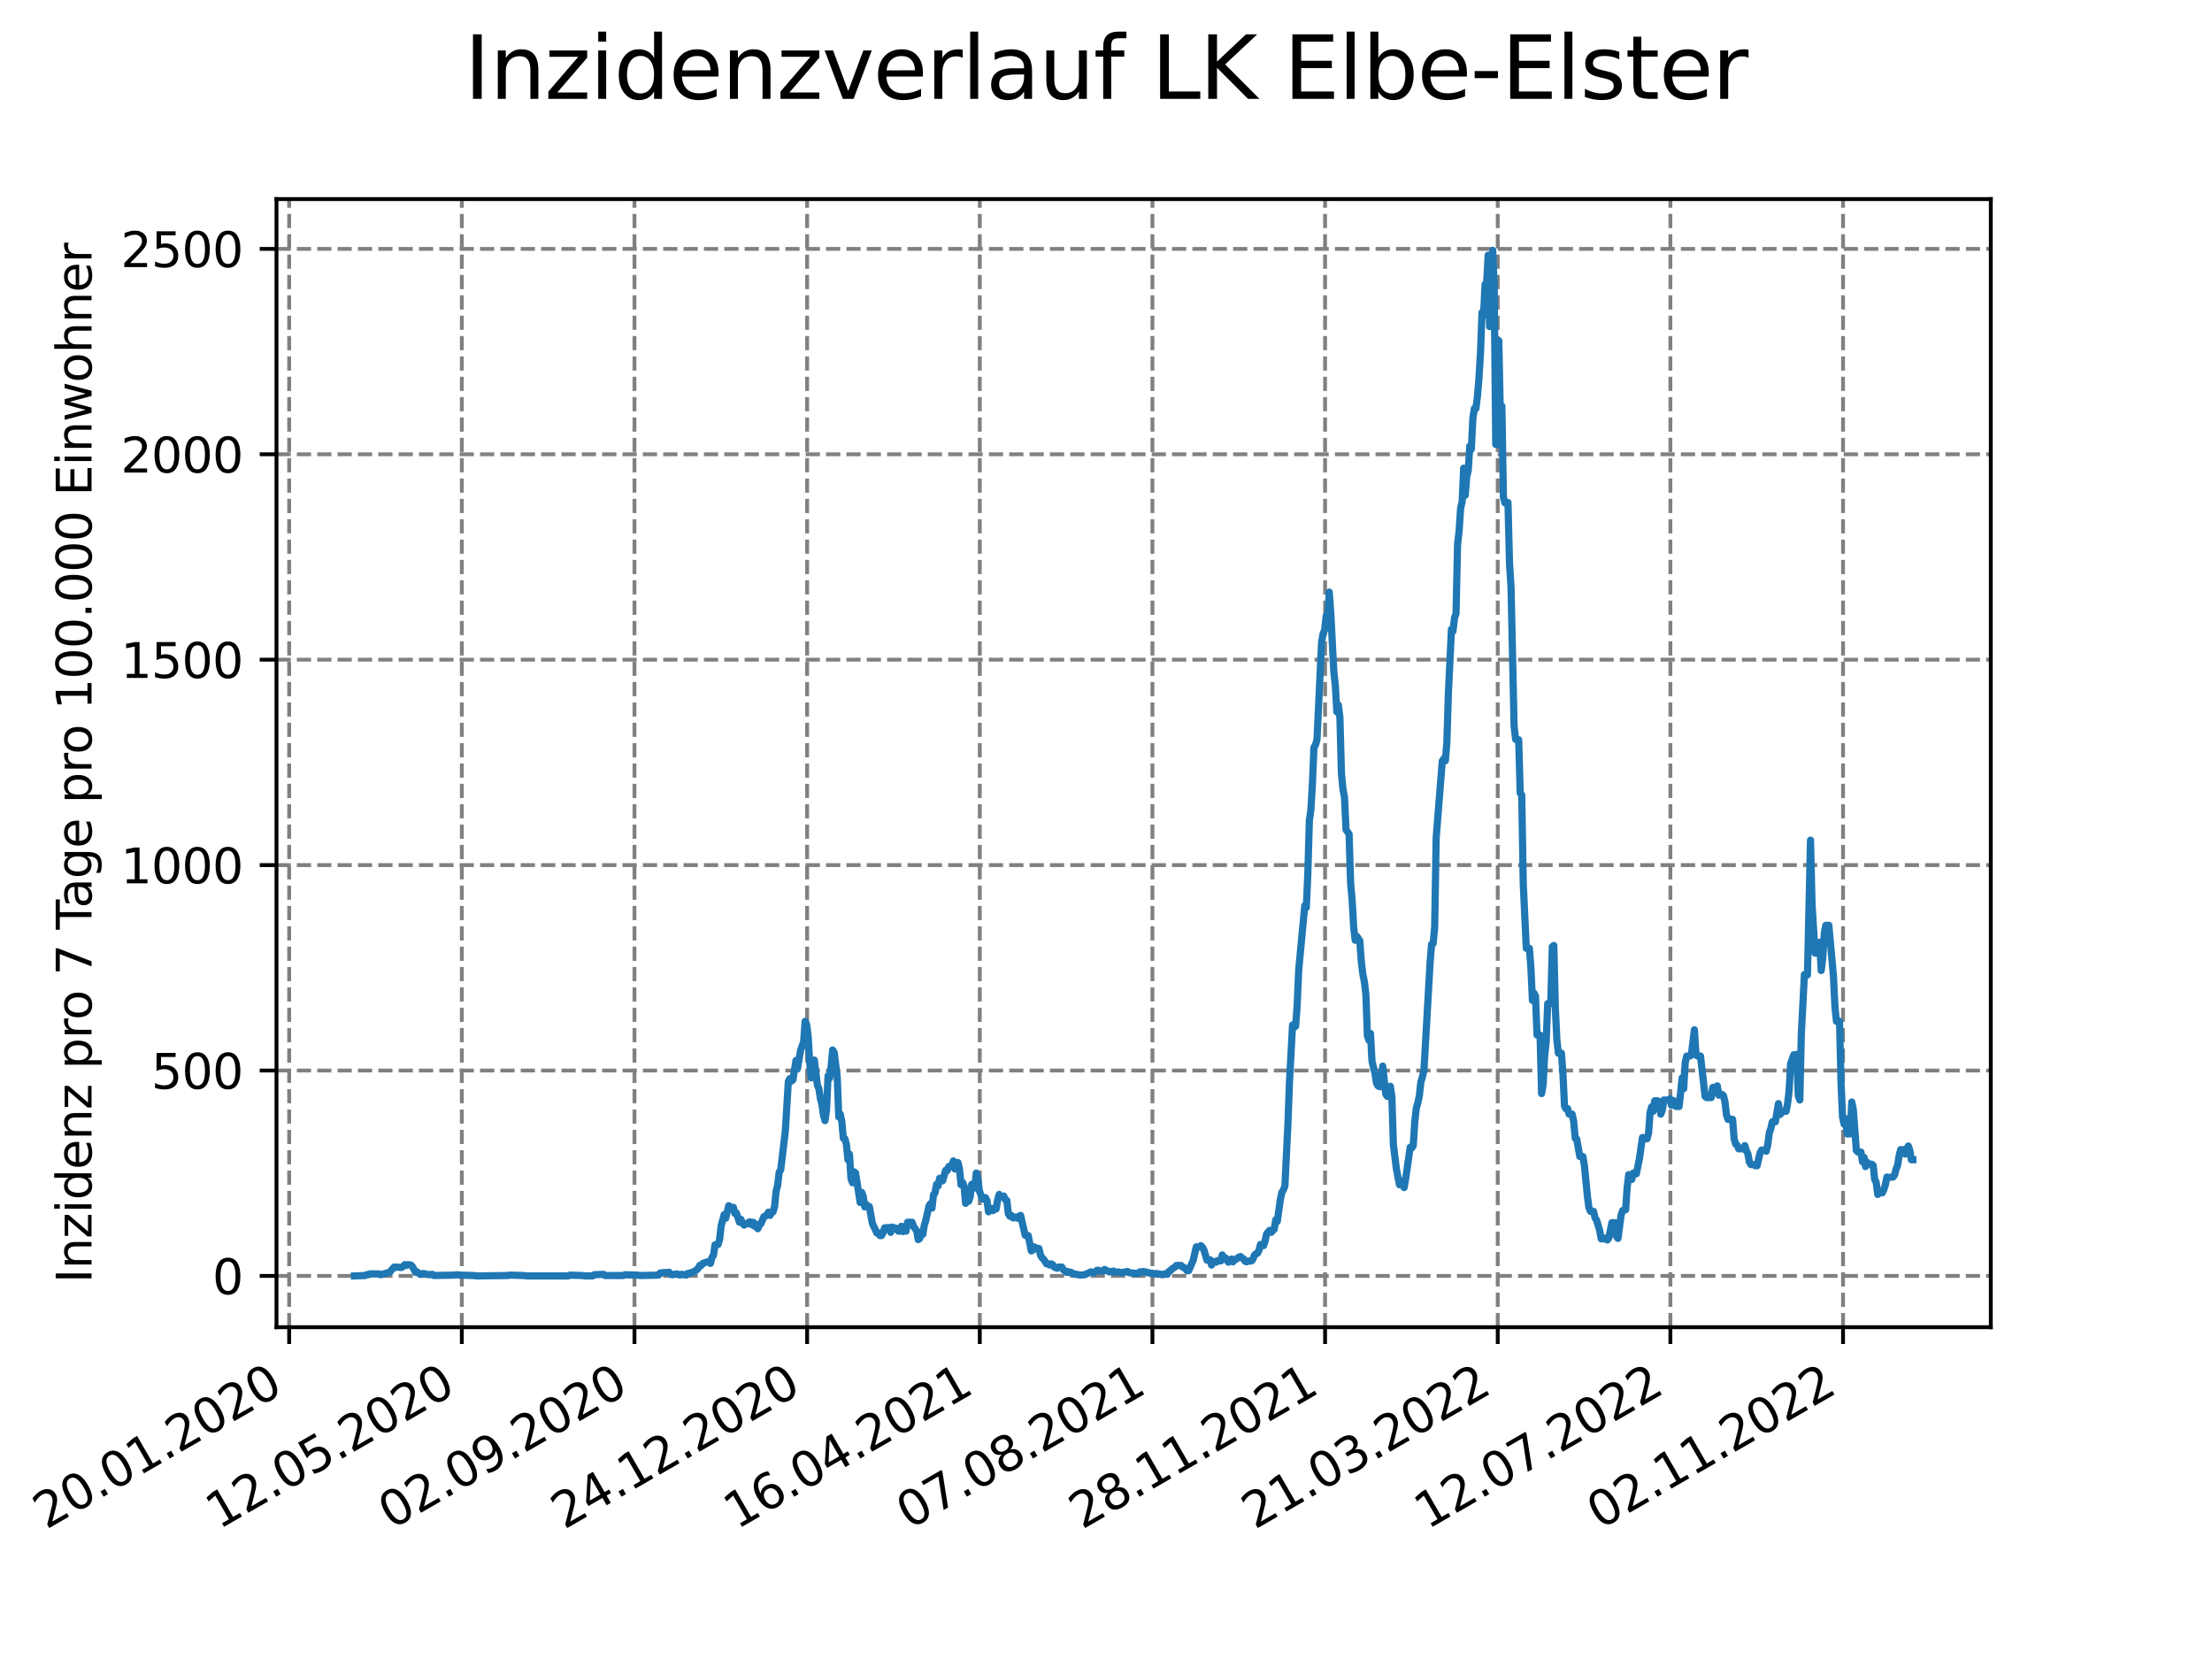 <?xml version="1.0" encoding="utf-8" standalone="no"?>
<!DOCTYPE svg PUBLIC "-//W3C//DTD SVG 1.1//EN"
  "http://www.w3.org/Graphics/SVG/1.1/DTD/svg11.dtd">
<svg xmlns:xlink="http://www.w3.org/1999/xlink" width="460.8pt" height="345.6pt" viewBox="0 0 460.8 345.6" xmlns="http://www.w3.org/2000/svg" version="1.1">
 <defs>
  <style type="text/css">*{stroke-linejoin: round; stroke-linecap: butt}</style>
 </defs>
 <g id="figure_1">
  <g id="patch_1">
   <path d="M 0 345.6 
L 460.8 345.6 
L 460.8 0 
L 0 0 
z
" style="fill: #ffffff"/>
  </g>
  <g id="axes_1">
   <g id="patch_2">
    <path d="M 57.6 276.48 
L 414.72 276.48 
L 414.72 41.472 
L 57.6 41.472 
z
" style="fill: #ffffff"/>
   </g>
   <g id="matplotlib.axis_1">
    <g id="xtick_1">
     <g id="line2d_1">
      <path d="M 60.239 276.48 
L 60.239 41.472 
" clip-path="url(#p751afa5b98)" style="fill: none; stroke-dasharray: 2.96,1.28; stroke-dashoffset: 0; stroke: #808080; stroke-width: 0.8"/>
     </g>
     <g id="line2d_2">
      <defs>
       <path id="m89294a78b0" d="M 0 0 
L 0 3.5 
" style="stroke: #000000; stroke-width: 0.8"/>
      </defs>
      <g>
       <use xlink:href="#m89294a78b0" x="60.239" y="276.48" style="stroke: #000000; stroke-width: 0.8"/>
      </g>
     </g>
     <g id="text_1">
      <!-- 20.01.2020 -->
      <g transform="translate(9.614 318.689) rotate(-30) scale(0.1 -0.1)">
       <defs>
        <path id="DejaVuSans-32" d="M 1228 531 
L 3431 531 
L 3431 0 
L 469 0 
L 469 531 
Q 828 903 1448 1529 
Q 2069 2156 2228 2338 
Q 2531 2678 2651 2914 
Q 2772 3150 2772 3378 
Q 2772 3750 2511 3984 
Q 2250 4219 1831 4219 
Q 1534 4219 1204 4116 
Q 875 4013 500 3803 
L 500 4441 
Q 881 4594 1212 4672 
Q 1544 4750 1819 4750 
Q 2544 4750 2975 4387 
Q 3406 4025 3406 3419 
Q 3406 3131 3298 2873 
Q 3191 2616 2906 2266 
Q 2828 2175 2409 1742 
Q 1991 1309 1228 531 
z
" transform="scale(0.016)"/>
        <path id="DejaVuSans-30" d="M 2034 4250 
Q 1547 4250 1301 3770 
Q 1056 3291 1056 2328 
Q 1056 1369 1301 889 
Q 1547 409 2034 409 
Q 2525 409 2770 889 
Q 3016 1369 3016 2328 
Q 3016 3291 2770 3770 
Q 2525 4250 2034 4250 
z
M 2034 4750 
Q 2819 4750 3233 4129 
Q 3647 3509 3647 2328 
Q 3647 1150 3233 529 
Q 2819 -91 2034 -91 
Q 1250 -91 836 529 
Q 422 1150 422 2328 
Q 422 3509 836 4129 
Q 1250 4750 2034 4750 
z
" transform="scale(0.016)"/>
        <path id="DejaVuSans-2e" d="M 684 794 
L 1344 794 
L 1344 0 
L 684 0 
L 684 794 
z
" transform="scale(0.016)"/>
        <path id="DejaVuSans-31" d="M 794 531 
L 1825 531 
L 1825 4091 
L 703 3866 
L 703 4441 
L 1819 4666 
L 2450 4666 
L 2450 531 
L 3481 531 
L 3481 0 
L 794 0 
L 794 531 
z
" transform="scale(0.016)"/>
       </defs>
       <use xlink:href="#DejaVuSans-32"/>
       <use xlink:href="#DejaVuSans-30" x="63.623"/>
       <use xlink:href="#DejaVuSans-2e" x="127.246"/>
       <use xlink:href="#DejaVuSans-30" x="159.033"/>
       <use xlink:href="#DejaVuSans-31" x="222.656"/>
       <use xlink:href="#DejaVuSans-2e" x="286.279"/>
       <use xlink:href="#DejaVuSans-32" x="318.066"/>
       <use xlink:href="#DejaVuSans-30" x="381.689"/>
       <use xlink:href="#DejaVuSans-32" x="445.312"/>
       <use xlink:href="#DejaVuSans-30" x="508.936"/>
      </g>
     </g>
    </g>
    <g id="xtick_2">
     <g id="line2d_3">
      <path d="M 96.206 276.48 
L 96.206 41.472 
" clip-path="url(#p751afa5b98)" style="fill: none; stroke-dasharray: 2.96,1.28; stroke-dashoffset: 0; stroke: #808080; stroke-width: 0.8"/>
     </g>
     <g id="line2d_4">
      <g>
       <use xlink:href="#m89294a78b0" x="96.206" y="276.48" style="stroke: #000000; stroke-width: 0.8"/>
      </g>
     </g>
     <g id="text_2">
      <!-- 12.05.2020 -->
      <g transform="translate(45.581 318.689) rotate(-30) scale(0.1 -0.1)">
       <defs>
        <path id="DejaVuSans-35" d="M 691 4666 
L 3169 4666 
L 3169 4134 
L 1269 4134 
L 1269 2991 
Q 1406 3038 1543 3061 
Q 1681 3084 1819 3084 
Q 2600 3084 3056 2656 
Q 3513 2228 3513 1497 
Q 3513 744 3044 326 
Q 2575 -91 1722 -91 
Q 1428 -91 1123 -41 
Q 819 9 494 109 
L 494 744 
Q 775 591 1075 516 
Q 1375 441 1709 441 
Q 2250 441 2565 725 
Q 2881 1009 2881 1497 
Q 2881 1984 2565 2268 
Q 2250 2553 1709 2553 
Q 1456 2553 1204 2497 
Q 953 2441 691 2322 
L 691 4666 
z
" transform="scale(0.016)"/>
       </defs>
       <use xlink:href="#DejaVuSans-31"/>
       <use xlink:href="#DejaVuSans-32" x="63.623"/>
       <use xlink:href="#DejaVuSans-2e" x="127.246"/>
       <use xlink:href="#DejaVuSans-30" x="159.033"/>
       <use xlink:href="#DejaVuSans-35" x="222.656"/>
       <use xlink:href="#DejaVuSans-2e" x="286.279"/>
       <use xlink:href="#DejaVuSans-32" x="318.066"/>
       <use xlink:href="#DejaVuSans-30" x="381.689"/>
       <use xlink:href="#DejaVuSans-32" x="445.312"/>
       <use xlink:href="#DejaVuSans-30" x="508.936"/>
      </g>
     </g>
    </g>
    <g id="xtick_3">
     <g id="line2d_5">
      <path d="M 132.172 276.48 
L 132.172 41.472 
" clip-path="url(#p751afa5b98)" style="fill: none; stroke-dasharray: 2.96,1.28; stroke-dashoffset: 0; stroke: #808080; stroke-width: 0.8"/>
     </g>
     <g id="line2d_6">
      <g>
       <use xlink:href="#m89294a78b0" x="132.172" y="276.48" style="stroke: #000000; stroke-width: 0.8"/>
      </g>
     </g>
     <g id="text_3">
      <!-- 02.09.2020 -->
      <g transform="translate(81.547 318.689) rotate(-30) scale(0.1 -0.1)">
       <defs>
        <path id="DejaVuSans-39" d="M 703 97 
L 703 672 
Q 941 559 1184 500 
Q 1428 441 1663 441 
Q 2288 441 2617 861 
Q 2947 1281 2994 2138 
Q 2813 1869 2534 1725 
Q 2256 1581 1919 1581 
Q 1219 1581 811 2004 
Q 403 2428 403 3163 
Q 403 3881 828 4315 
Q 1253 4750 1959 4750 
Q 2769 4750 3195 4129 
Q 3622 3509 3622 2328 
Q 3622 1225 3098 567 
Q 2575 -91 1691 -91 
Q 1453 -91 1209 -44 
Q 966 3 703 97 
z
M 1959 2075 
Q 2384 2075 2632 2365 
Q 2881 2656 2881 3163 
Q 2881 3666 2632 3958 
Q 2384 4250 1959 4250 
Q 1534 4250 1286 3958 
Q 1038 3666 1038 3163 
Q 1038 2656 1286 2365 
Q 1534 2075 1959 2075 
z
" transform="scale(0.016)"/>
       </defs>
       <use xlink:href="#DejaVuSans-30"/>
       <use xlink:href="#DejaVuSans-32" x="63.623"/>
       <use xlink:href="#DejaVuSans-2e" x="127.246"/>
       <use xlink:href="#DejaVuSans-30" x="159.033"/>
       <use xlink:href="#DejaVuSans-39" x="222.656"/>
       <use xlink:href="#DejaVuSans-2e" x="286.279"/>
       <use xlink:href="#DejaVuSans-32" x="318.066"/>
       <use xlink:href="#DejaVuSans-30" x="381.689"/>
       <use xlink:href="#DejaVuSans-32" x="445.312"/>
       <use xlink:href="#DejaVuSans-30" x="508.936"/>
      </g>
     </g>
    </g>
    <g id="xtick_4">
     <g id="line2d_7">
      <path d="M 168.139 276.48 
L 168.139 41.472 
" clip-path="url(#p751afa5b98)" style="fill: none; stroke-dasharray: 2.96,1.28; stroke-dashoffset: 0; stroke: #808080; stroke-width: 0.8"/>
     </g>
     <g id="line2d_8">
      <g>
       <use xlink:href="#m89294a78b0" x="168.139" y="276.48" style="stroke: #000000; stroke-width: 0.8"/>
      </g>
     </g>
     <g id="text_4">
      <!-- 24.12.2020 -->
      <g transform="translate(117.514 318.689) rotate(-30) scale(0.1 -0.1)">
       <defs>
        <path id="DejaVuSans-34" d="M 2419 4116 
L 825 1625 
L 2419 1625 
L 2419 4116 
z
M 2253 4666 
L 3047 4666 
L 3047 1625 
L 3713 1625 
L 3713 1100 
L 3047 1100 
L 3047 0 
L 2419 0 
L 2419 1100 
L 313 1100 
L 313 1709 
L 2253 4666 
z
" transform="scale(0.016)"/>
       </defs>
       <use xlink:href="#DejaVuSans-32"/>
       <use xlink:href="#DejaVuSans-34" x="63.623"/>
       <use xlink:href="#DejaVuSans-2e" x="127.246"/>
       <use xlink:href="#DejaVuSans-31" x="159.033"/>
       <use xlink:href="#DejaVuSans-32" x="222.656"/>
       <use xlink:href="#DejaVuSans-2e" x="286.279"/>
       <use xlink:href="#DejaVuSans-32" x="318.066"/>
       <use xlink:href="#DejaVuSans-30" x="381.689"/>
       <use xlink:href="#DejaVuSans-32" x="445.312"/>
       <use xlink:href="#DejaVuSans-30" x="508.936"/>
      </g>
     </g>
    </g>
    <g id="xtick_5">
     <g id="line2d_9">
      <path d="M 204.106 276.48 
L 204.106 41.472 
" clip-path="url(#p751afa5b98)" style="fill: none; stroke-dasharray: 2.96,1.28; stroke-dashoffset: 0; stroke: #808080; stroke-width: 0.8"/>
     </g>
     <g id="line2d_10">
      <g>
       <use xlink:href="#m89294a78b0" x="204.106" y="276.48" style="stroke: #000000; stroke-width: 0.8"/>
      </g>
     </g>
     <g id="text_5">
      <!-- 16.04.2021 -->
      <g transform="translate(153.48 318.689) rotate(-30) scale(0.1 -0.1)">
       <defs>
        <path id="DejaVuSans-36" d="M 2113 2584 
Q 1688 2584 1439 2293 
Q 1191 2003 1191 1497 
Q 1191 994 1439 701 
Q 1688 409 2113 409 
Q 2538 409 2786 701 
Q 3034 994 3034 1497 
Q 3034 2003 2786 2293 
Q 2538 2584 2113 2584 
z
M 3366 4563 
L 3366 3988 
Q 3128 4100 2886 4159 
Q 2644 4219 2406 4219 
Q 1781 4219 1451 3797 
Q 1122 3375 1075 2522 
Q 1259 2794 1537 2939 
Q 1816 3084 2150 3084 
Q 2853 3084 3261 2657 
Q 3669 2231 3669 1497 
Q 3669 778 3244 343 
Q 2819 -91 2113 -91 
Q 1303 -91 875 529 
Q 447 1150 447 2328 
Q 447 3434 972 4092 
Q 1497 4750 2381 4750 
Q 2619 4750 2861 4703 
Q 3103 4656 3366 4563 
z
" transform="scale(0.016)"/>
       </defs>
       <use xlink:href="#DejaVuSans-31"/>
       <use xlink:href="#DejaVuSans-36" x="63.623"/>
       <use xlink:href="#DejaVuSans-2e" x="127.246"/>
       <use xlink:href="#DejaVuSans-30" x="159.033"/>
       <use xlink:href="#DejaVuSans-34" x="222.656"/>
       <use xlink:href="#DejaVuSans-2e" x="286.279"/>
       <use xlink:href="#DejaVuSans-32" x="318.066"/>
       <use xlink:href="#DejaVuSans-30" x="381.689"/>
       <use xlink:href="#DejaVuSans-32" x="445.312"/>
       <use xlink:href="#DejaVuSans-31" x="508.936"/>
      </g>
     </g>
    </g>
    <g id="xtick_6">
     <g id="line2d_11">
      <path d="M 240.072 276.48 
L 240.072 41.472 
" clip-path="url(#p751afa5b98)" style="fill: none; stroke-dasharray: 2.96,1.28; stroke-dashoffset: 0; stroke: #808080; stroke-width: 0.8"/>
     </g>
     <g id="line2d_12">
      <g>
       <use xlink:href="#m89294a78b0" x="240.072" y="276.48" style="stroke: #000000; stroke-width: 0.8"/>
      </g>
     </g>
     <g id="text_6">
      <!-- 07.08.2021 -->
      <g transform="translate(189.447 318.689) rotate(-30) scale(0.1 -0.1)">
       <defs>
        <path id="DejaVuSans-37" d="M 525 4666 
L 3525 4666 
L 3525 4397 
L 1831 0 
L 1172 0 
L 2766 4134 
L 525 4134 
L 525 4666 
z
" transform="scale(0.016)"/>
        <path id="DejaVuSans-38" d="M 2034 2216 
Q 1584 2216 1326 1975 
Q 1069 1734 1069 1313 
Q 1069 891 1326 650 
Q 1584 409 2034 409 
Q 2484 409 2743 651 
Q 3003 894 3003 1313 
Q 3003 1734 2745 1975 
Q 2488 2216 2034 2216 
z
M 1403 2484 
Q 997 2584 770 2862 
Q 544 3141 544 3541 
Q 544 4100 942 4425 
Q 1341 4750 2034 4750 
Q 2731 4750 3128 4425 
Q 3525 4100 3525 3541 
Q 3525 3141 3298 2862 
Q 3072 2584 2669 2484 
Q 3125 2378 3379 2068 
Q 3634 1759 3634 1313 
Q 3634 634 3220 271 
Q 2806 -91 2034 -91 
Q 1263 -91 848 271 
Q 434 634 434 1313 
Q 434 1759 690 2068 
Q 947 2378 1403 2484 
z
M 1172 3481 
Q 1172 3119 1398 2916 
Q 1625 2713 2034 2713 
Q 2441 2713 2670 2916 
Q 2900 3119 2900 3481 
Q 2900 3844 2670 4047 
Q 2441 4250 2034 4250 
Q 1625 4250 1398 4047 
Q 1172 3844 1172 3481 
z
" transform="scale(0.016)"/>
       </defs>
       <use xlink:href="#DejaVuSans-30"/>
       <use xlink:href="#DejaVuSans-37" x="63.623"/>
       <use xlink:href="#DejaVuSans-2e" x="127.246"/>
       <use xlink:href="#DejaVuSans-30" x="159.033"/>
       <use xlink:href="#DejaVuSans-38" x="222.656"/>
       <use xlink:href="#DejaVuSans-2e" x="286.279"/>
       <use xlink:href="#DejaVuSans-32" x="318.066"/>
       <use xlink:href="#DejaVuSans-30" x="381.689"/>
       <use xlink:href="#DejaVuSans-32" x="445.312"/>
       <use xlink:href="#DejaVuSans-31" x="508.936"/>
      </g>
     </g>
    </g>
    <g id="xtick_7">
     <g id="line2d_13">
      <path d="M 276.039 276.48 
L 276.039 41.472 
" clip-path="url(#p751afa5b98)" style="fill: none; stroke-dasharray: 2.96,1.28; stroke-dashoffset: 0; stroke: #808080; stroke-width: 0.8"/>
     </g>
     <g id="line2d_14">
      <g>
       <use xlink:href="#m89294a78b0" x="276.039" y="276.48" style="stroke: #000000; stroke-width: 0.8"/>
      </g>
     </g>
     <g id="text_7">
      <!-- 28.11.2021 -->
      <g transform="translate(225.414 318.689) rotate(-30) scale(0.1 -0.1)">
       <use xlink:href="#DejaVuSans-32"/>
       <use xlink:href="#DejaVuSans-38" x="63.623"/>
       <use xlink:href="#DejaVuSans-2e" x="127.246"/>
       <use xlink:href="#DejaVuSans-31" x="159.033"/>
       <use xlink:href="#DejaVuSans-31" x="222.656"/>
       <use xlink:href="#DejaVuSans-2e" x="286.279"/>
       <use xlink:href="#DejaVuSans-32" x="318.066"/>
       <use xlink:href="#DejaVuSans-30" x="381.689"/>
       <use xlink:href="#DejaVuSans-32" x="445.312"/>
       <use xlink:href="#DejaVuSans-31" x="508.936"/>
      </g>
     </g>
    </g>
    <g id="xtick_8">
     <g id="line2d_15">
      <path d="M 312.006 276.48 
L 312.006 41.472 
" clip-path="url(#p751afa5b98)" style="fill: none; stroke-dasharray: 2.96,1.28; stroke-dashoffset: 0; stroke: #808080; stroke-width: 0.8"/>
     </g>
     <g id="line2d_16">
      <g>
       <use xlink:href="#m89294a78b0" x="312.006" y="276.48" style="stroke: #000000; stroke-width: 0.8"/>
      </g>
     </g>
     <g id="text_8">
      <!-- 21.03.2022 -->
      <g transform="translate(261.38 318.689) rotate(-30) scale(0.1 -0.1)">
       <defs>
        <path id="DejaVuSans-33" d="M 2597 2516 
Q 3050 2419 3304 2112 
Q 3559 1806 3559 1356 
Q 3559 666 3084 287 
Q 2609 -91 1734 -91 
Q 1441 -91 1130 -33 
Q 819 25 488 141 
L 488 750 
Q 750 597 1062 519 
Q 1375 441 1716 441 
Q 2309 441 2620 675 
Q 2931 909 2931 1356 
Q 2931 1769 2642 2001 
Q 2353 2234 1838 2234 
L 1294 2234 
L 1294 2753 
L 1863 2753 
Q 2328 2753 2575 2939 
Q 2822 3125 2822 3475 
Q 2822 3834 2567 4026 
Q 2313 4219 1838 4219 
Q 1578 4219 1281 4162 
Q 984 4106 628 3988 
L 628 4550 
Q 988 4650 1302 4700 
Q 1616 4750 1894 4750 
Q 2613 4750 3031 4423 
Q 3450 4097 3450 3541 
Q 3450 3153 3228 2886 
Q 3006 2619 2597 2516 
z
" transform="scale(0.016)"/>
       </defs>
       <use xlink:href="#DejaVuSans-32"/>
       <use xlink:href="#DejaVuSans-31" x="63.623"/>
       <use xlink:href="#DejaVuSans-2e" x="127.246"/>
       <use xlink:href="#DejaVuSans-30" x="159.033"/>
       <use xlink:href="#DejaVuSans-33" x="222.656"/>
       <use xlink:href="#DejaVuSans-2e" x="286.279"/>
       <use xlink:href="#DejaVuSans-32" x="318.066"/>
       <use xlink:href="#DejaVuSans-30" x="381.689"/>
       <use xlink:href="#DejaVuSans-32" x="445.312"/>
       <use xlink:href="#DejaVuSans-32" x="508.936"/>
      </g>
     </g>
    </g>
    <g id="xtick_9">
     <g id="line2d_17">
      <path d="M 347.972 276.48 
L 347.972 41.472 
" clip-path="url(#p751afa5b98)" style="fill: none; stroke-dasharray: 2.96,1.28; stroke-dashoffset: 0; stroke: #808080; stroke-width: 0.8"/>
     </g>
     <g id="line2d_18">
      <g>
       <use xlink:href="#m89294a78b0" x="347.972" y="276.48" style="stroke: #000000; stroke-width: 0.8"/>
      </g>
     </g>
     <g id="text_9">
      <!-- 12.07.2022 -->
      <g transform="translate(297.347 318.689) rotate(-30) scale(0.1 -0.1)">
       <use xlink:href="#DejaVuSans-31"/>
       <use xlink:href="#DejaVuSans-32" x="63.623"/>
       <use xlink:href="#DejaVuSans-2e" x="127.246"/>
       <use xlink:href="#DejaVuSans-30" x="159.033"/>
       <use xlink:href="#DejaVuSans-37" x="222.656"/>
       <use xlink:href="#DejaVuSans-2e" x="286.279"/>
       <use xlink:href="#DejaVuSans-32" x="318.066"/>
       <use xlink:href="#DejaVuSans-30" x="381.689"/>
       <use xlink:href="#DejaVuSans-32" x="445.312"/>
       <use xlink:href="#DejaVuSans-32" x="508.936"/>
      </g>
     </g>
    </g>
    <g id="xtick_10">
     <g id="line2d_19">
      <path d="M 383.939 276.48 
L 383.939 41.472 
" clip-path="url(#p751afa5b98)" style="fill: none; stroke-dasharray: 2.96,1.28; stroke-dashoffset: 0; stroke: #808080; stroke-width: 0.8"/>
     </g>
     <g id="line2d_20">
      <g>
       <use xlink:href="#m89294a78b0" x="383.939" y="276.48" style="stroke: #000000; stroke-width: 0.8"/>
      </g>
     </g>
     <g id="text_10">
      <!-- 02.11.2022 -->
      <g transform="translate(333.314 318.689) rotate(-30) scale(0.1 -0.1)">
       <use xlink:href="#DejaVuSans-30"/>
       <use xlink:href="#DejaVuSans-32" x="63.623"/>
       <use xlink:href="#DejaVuSans-2e" x="127.246"/>
       <use xlink:href="#DejaVuSans-31" x="159.033"/>
       <use xlink:href="#DejaVuSans-31" x="222.656"/>
       <use xlink:href="#DejaVuSans-2e" x="286.279"/>
       <use xlink:href="#DejaVuSans-32" x="318.066"/>
       <use xlink:href="#DejaVuSans-30" x="381.689"/>
       <use xlink:href="#DejaVuSans-32" x="445.312"/>
       <use xlink:href="#DejaVuSans-32" x="508.936"/>
      </g>
     </g>
    </g>
   </g>
   <g id="matplotlib.axis_2">
    <g id="ytick_1">
     <g id="line2d_21">
      <path d="M 57.6 265.798 
L 414.72 265.798 
" clip-path="url(#p751afa5b98)" style="fill: none; stroke-dasharray: 2.96,1.28; stroke-dashoffset: 0; stroke: #808080; stroke-width: 0.8"/>
     </g>
     <g id="line2d_22">
      <defs>
       <path id="m7b9345ee72" d="M 0 0 
L -3.5 0 
" style="stroke: #000000; stroke-width: 0.8"/>
      </defs>
      <g>
       <use xlink:href="#m7b9345ee72" x="57.6" y="265.798" style="stroke: #000000; stroke-width: 0.8"/>
      </g>
     </g>
     <g id="text_11">
      <!-- 0 -->
      <g transform="translate(44.237 269.597) scale(0.1 -0.1)">
       <use xlink:href="#DejaVuSans-30"/>
      </g>
     </g>
    </g>
    <g id="ytick_2">
     <g id="line2d_23">
      <path d="M 57.6 223.007 
L 414.72 223.007 
" clip-path="url(#p751afa5b98)" style="fill: none; stroke-dasharray: 2.96,1.28; stroke-dashoffset: 0; stroke: #808080; stroke-width: 0.8"/>
     </g>
     <g id="line2d_24">
      <g>
       <use xlink:href="#m7b9345ee72" x="57.6" y="223.007" style="stroke: #000000; stroke-width: 0.8"/>
      </g>
     </g>
     <g id="text_12">
      <!-- 500 -->
      <g transform="translate(31.512 226.807) scale(0.1 -0.1)">
       <use xlink:href="#DejaVuSans-35"/>
       <use xlink:href="#DejaVuSans-30" x="63.623"/>
       <use xlink:href="#DejaVuSans-30" x="127.246"/>
      </g>
     </g>
    </g>
    <g id="ytick_3">
     <g id="line2d_25">
      <path d="M 57.6 180.217 
L 414.72 180.217 
" clip-path="url(#p751afa5b98)" style="fill: none; stroke-dasharray: 2.96,1.28; stroke-dashoffset: 0; stroke: #808080; stroke-width: 0.8"/>
     </g>
     <g id="line2d_26">
      <g>
       <use xlink:href="#m7b9345ee72" x="57.6" y="180.217" style="stroke: #000000; stroke-width: 0.8"/>
      </g>
     </g>
     <g id="text_13">
      <!-- 1000 -->
      <g transform="translate(25.15 184.016) scale(0.1 -0.1)">
       <use xlink:href="#DejaVuSans-31"/>
       <use xlink:href="#DejaVuSans-30" x="63.623"/>
       <use xlink:href="#DejaVuSans-30" x="127.246"/>
       <use xlink:href="#DejaVuSans-30" x="190.869"/>
      </g>
     </g>
    </g>
    <g id="ytick_4">
     <g id="line2d_27">
      <path d="M 57.6 137.426 
L 414.72 137.426 
" clip-path="url(#p751afa5b98)" style="fill: none; stroke-dasharray: 2.96,1.28; stroke-dashoffset: 0; stroke: #808080; stroke-width: 0.8"/>
     </g>
     <g id="line2d_28">
      <g>
       <use xlink:href="#m7b9345ee72" x="57.6" y="137.426" style="stroke: #000000; stroke-width: 0.8"/>
      </g>
     </g>
     <g id="text_14">
      <!-- 1500 -->
      <g transform="translate(25.15 141.226) scale(0.1 -0.1)">
       <use xlink:href="#DejaVuSans-31"/>
       <use xlink:href="#DejaVuSans-35" x="63.623"/>
       <use xlink:href="#DejaVuSans-30" x="127.246"/>
       <use xlink:href="#DejaVuSans-30" x="190.869"/>
      </g>
     </g>
    </g>
    <g id="ytick_5">
     <g id="line2d_29">
      <path d="M 57.6 94.636 
L 414.72 94.636 
" clip-path="url(#p751afa5b98)" style="fill: none; stroke-dasharray: 2.96,1.28; stroke-dashoffset: 0; stroke: #808080; stroke-width: 0.8"/>
     </g>
     <g id="line2d_30">
      <g>
       <use xlink:href="#m7b9345ee72" x="57.6" y="94.636" style="stroke: #000000; stroke-width: 0.8"/>
      </g>
     </g>
     <g id="text_15">
      <!-- 2000 -->
      <g transform="translate(25.15 98.435) scale(0.1 -0.1)">
       <use xlink:href="#DejaVuSans-32"/>
       <use xlink:href="#DejaVuSans-30" x="63.623"/>
       <use xlink:href="#DejaVuSans-30" x="127.246"/>
       <use xlink:href="#DejaVuSans-30" x="190.869"/>
      </g>
     </g>
    </g>
    <g id="ytick_6">
     <g id="line2d_31">
      <path d="M 57.6 51.845 
L 414.72 51.845 
" clip-path="url(#p751afa5b98)" style="fill: none; stroke-dasharray: 2.96,1.28; stroke-dashoffset: 0; stroke: #808080; stroke-width: 0.8"/>
     </g>
     <g id="line2d_32">
      <g>
       <use xlink:href="#m7b9345ee72" x="57.6" y="51.845" style="stroke: #000000; stroke-width: 0.8"/>
      </g>
     </g>
     <g id="text_16">
      <!-- 2500 -->
      <g transform="translate(25.15 55.645) scale(0.1 -0.1)">
       <use xlink:href="#DejaVuSans-32"/>
       <use xlink:href="#DejaVuSans-35" x="63.623"/>
       <use xlink:href="#DejaVuSans-30" x="127.246"/>
       <use xlink:href="#DejaVuSans-30" x="190.869"/>
      </g>
     </g>
    </g>
    <g id="text_17">
     <!-- Inzidenz pro 7 Tage pro 100.000 Einwohner -->
     <g transform="translate(19.07 267.301) rotate(-90) scale(0.1 -0.1)">
      <defs>
       <path id="DejaVuSans-49" d="M 628 4666 
L 1259 4666 
L 1259 0 
L 628 0 
L 628 4666 
z
" transform="scale(0.016)"/>
       <path id="DejaVuSans-6e" d="M 3513 2113 
L 3513 0 
L 2938 0 
L 2938 2094 
Q 2938 2591 2744 2837 
Q 2550 3084 2163 3084 
Q 1697 3084 1428 2787 
Q 1159 2491 1159 1978 
L 1159 0 
L 581 0 
L 581 3500 
L 1159 3500 
L 1159 2956 
Q 1366 3272 1645 3428 
Q 1925 3584 2291 3584 
Q 2894 3584 3203 3211 
Q 3513 2838 3513 2113 
z
" transform="scale(0.016)"/>
       <path id="DejaVuSans-7a" d="M 353 3500 
L 3084 3500 
L 3084 2975 
L 922 459 
L 3084 459 
L 3084 0 
L 275 0 
L 275 525 
L 2438 3041 
L 353 3041 
L 353 3500 
z
" transform="scale(0.016)"/>
       <path id="DejaVuSans-69" d="M 603 3500 
L 1178 3500 
L 1178 0 
L 603 0 
L 603 3500 
z
M 603 4863 
L 1178 4863 
L 1178 4134 
L 603 4134 
L 603 4863 
z
" transform="scale(0.016)"/>
       <path id="DejaVuSans-64" d="M 2906 2969 
L 2906 4863 
L 3481 4863 
L 3481 0 
L 2906 0 
L 2906 525 
Q 2725 213 2448 61 
Q 2172 -91 1784 -91 
Q 1150 -91 751 415 
Q 353 922 353 1747 
Q 353 2572 751 3078 
Q 1150 3584 1784 3584 
Q 2172 3584 2448 3432 
Q 2725 3281 2906 2969 
z
M 947 1747 
Q 947 1113 1208 752 
Q 1469 391 1925 391 
Q 2381 391 2643 752 
Q 2906 1113 2906 1747 
Q 2906 2381 2643 2742 
Q 2381 3103 1925 3103 
Q 1469 3103 1208 2742 
Q 947 2381 947 1747 
z
" transform="scale(0.016)"/>
       <path id="DejaVuSans-65" d="M 3597 1894 
L 3597 1613 
L 953 1613 
Q 991 1019 1311 708 
Q 1631 397 2203 397 
Q 2534 397 2845 478 
Q 3156 559 3463 722 
L 3463 178 
Q 3153 47 2828 -22 
Q 2503 -91 2169 -91 
Q 1331 -91 842 396 
Q 353 884 353 1716 
Q 353 2575 817 3079 
Q 1281 3584 2069 3584 
Q 2775 3584 3186 3129 
Q 3597 2675 3597 1894 
z
M 3022 2063 
Q 3016 2534 2758 2815 
Q 2500 3097 2075 3097 
Q 1594 3097 1305 2825 
Q 1016 2553 972 2059 
L 3022 2063 
z
" transform="scale(0.016)"/>
       <path id="DejaVuSans-20" transform="scale(0.016)"/>
       <path id="DejaVuSans-70" d="M 1159 525 
L 1159 -1331 
L 581 -1331 
L 581 3500 
L 1159 3500 
L 1159 2969 
Q 1341 3281 1617 3432 
Q 1894 3584 2278 3584 
Q 2916 3584 3314 3078 
Q 3713 2572 3713 1747 
Q 3713 922 3314 415 
Q 2916 -91 2278 -91 
Q 1894 -91 1617 61 
Q 1341 213 1159 525 
z
M 3116 1747 
Q 3116 2381 2855 2742 
Q 2594 3103 2138 3103 
Q 1681 3103 1420 2742 
Q 1159 2381 1159 1747 
Q 1159 1113 1420 752 
Q 1681 391 2138 391 
Q 2594 391 2855 752 
Q 3116 1113 3116 1747 
z
" transform="scale(0.016)"/>
       <path id="DejaVuSans-72" d="M 2631 2963 
Q 2534 3019 2420 3045 
Q 2306 3072 2169 3072 
Q 1681 3072 1420 2755 
Q 1159 2438 1159 1844 
L 1159 0 
L 581 0 
L 581 3500 
L 1159 3500 
L 1159 2956 
Q 1341 3275 1631 3429 
Q 1922 3584 2338 3584 
Q 2397 3584 2469 3576 
Q 2541 3569 2628 3553 
L 2631 2963 
z
" transform="scale(0.016)"/>
       <path id="DejaVuSans-6f" d="M 1959 3097 
Q 1497 3097 1228 2736 
Q 959 2375 959 1747 
Q 959 1119 1226 758 
Q 1494 397 1959 397 
Q 2419 397 2687 759 
Q 2956 1122 2956 1747 
Q 2956 2369 2687 2733 
Q 2419 3097 1959 3097 
z
M 1959 3584 
Q 2709 3584 3137 3096 
Q 3566 2609 3566 1747 
Q 3566 888 3137 398 
Q 2709 -91 1959 -91 
Q 1206 -91 779 398 
Q 353 888 353 1747 
Q 353 2609 779 3096 
Q 1206 3584 1959 3584 
z
" transform="scale(0.016)"/>
       <path id="DejaVuSans-54" d="M -19 4666 
L 3928 4666 
L 3928 4134 
L 2272 4134 
L 2272 0 
L 1638 0 
L 1638 4134 
L -19 4134 
L -19 4666 
z
" transform="scale(0.016)"/>
       <path id="DejaVuSans-61" d="M 2194 1759 
Q 1497 1759 1228 1600 
Q 959 1441 959 1056 
Q 959 750 1161 570 
Q 1363 391 1709 391 
Q 2188 391 2477 730 
Q 2766 1069 2766 1631 
L 2766 1759 
L 2194 1759 
z
M 3341 1997 
L 3341 0 
L 2766 0 
L 2766 531 
Q 2569 213 2275 61 
Q 1981 -91 1556 -91 
Q 1019 -91 701 211 
Q 384 513 384 1019 
Q 384 1609 779 1909 
Q 1175 2209 1959 2209 
L 2766 2209 
L 2766 2266 
Q 2766 2663 2505 2880 
Q 2244 3097 1772 3097 
Q 1472 3097 1187 3025 
Q 903 2953 641 2809 
L 641 3341 
Q 956 3463 1253 3523 
Q 1550 3584 1831 3584 
Q 2591 3584 2966 3190 
Q 3341 2797 3341 1997 
z
" transform="scale(0.016)"/>
       <path id="DejaVuSans-67" d="M 2906 1791 
Q 2906 2416 2648 2759 
Q 2391 3103 1925 3103 
Q 1463 3103 1205 2759 
Q 947 2416 947 1791 
Q 947 1169 1205 825 
Q 1463 481 1925 481 
Q 2391 481 2648 825 
Q 2906 1169 2906 1791 
z
M 3481 434 
Q 3481 -459 3084 -895 
Q 2688 -1331 1869 -1331 
Q 1566 -1331 1297 -1286 
Q 1028 -1241 775 -1147 
L 775 -588 
Q 1028 -725 1275 -790 
Q 1522 -856 1778 -856 
Q 2344 -856 2625 -561 
Q 2906 -266 2906 331 
L 2906 616 
Q 2728 306 2450 153 
Q 2172 0 1784 0 
Q 1141 0 747 490 
Q 353 981 353 1791 
Q 353 2603 747 3093 
Q 1141 3584 1784 3584 
Q 2172 3584 2450 3431 
Q 2728 3278 2906 2969 
L 2906 3500 
L 3481 3500 
L 3481 434 
z
" transform="scale(0.016)"/>
       <path id="DejaVuSans-45" d="M 628 4666 
L 3578 4666 
L 3578 4134 
L 1259 4134 
L 1259 2753 
L 3481 2753 
L 3481 2222 
L 1259 2222 
L 1259 531 
L 3634 531 
L 3634 0 
L 628 0 
L 628 4666 
z
" transform="scale(0.016)"/>
       <path id="DejaVuSans-77" d="M 269 3500 
L 844 3500 
L 1563 769 
L 2278 3500 
L 2956 3500 
L 3675 769 
L 4391 3500 
L 4966 3500 
L 4050 0 
L 3372 0 
L 2619 2869 
L 1863 0 
L 1184 0 
L 269 3500 
z
" transform="scale(0.016)"/>
       <path id="DejaVuSans-68" d="M 3513 2113 
L 3513 0 
L 2938 0 
L 2938 2094 
Q 2938 2591 2744 2837 
Q 2550 3084 2163 3084 
Q 1697 3084 1428 2787 
Q 1159 2491 1159 1978 
L 1159 0 
L 581 0 
L 581 4863 
L 1159 4863 
L 1159 2956 
Q 1366 3272 1645 3428 
Q 1925 3584 2291 3584 
Q 2894 3584 3203 3211 
Q 3513 2838 3513 2113 
z
" transform="scale(0.016)"/>
      </defs>
      <use xlink:href="#DejaVuSans-49"/>
      <use xlink:href="#DejaVuSans-6e" x="29.492"/>
      <use xlink:href="#DejaVuSans-7a" x="92.871"/>
      <use xlink:href="#DejaVuSans-69" x="145.361"/>
      <use xlink:href="#DejaVuSans-64" x="173.145"/>
      <use xlink:href="#DejaVuSans-65" x="236.621"/>
      <use xlink:href="#DejaVuSans-6e" x="298.145"/>
      <use xlink:href="#DejaVuSans-7a" x="361.523"/>
      <use xlink:href="#DejaVuSans-20" x="414.014"/>
      <use xlink:href="#DejaVuSans-70" x="445.801"/>
      <use xlink:href="#DejaVuSans-72" x="509.277"/>
      <use xlink:href="#DejaVuSans-6f" x="548.141"/>
      <use xlink:href="#DejaVuSans-20" x="609.322"/>
      <use xlink:href="#DejaVuSans-37" x="641.109"/>
      <use xlink:href="#DejaVuSans-20" x="704.732"/>
      <use xlink:href="#DejaVuSans-54" x="736.52"/>
      <use xlink:href="#DejaVuSans-61" x="781.104"/>
      <use xlink:href="#DejaVuSans-67" x="842.383"/>
      <use xlink:href="#DejaVuSans-65" x="905.859"/>
      <use xlink:href="#DejaVuSans-20" x="967.383"/>
      <use xlink:href="#DejaVuSans-70" x="999.17"/>
      <use xlink:href="#DejaVuSans-72" x="1062.646"/>
      <use xlink:href="#DejaVuSans-6f" x="1101.51"/>
      <use xlink:href="#DejaVuSans-20" x="1162.691"/>
      <use xlink:href="#DejaVuSans-31" x="1194.479"/>
      <use xlink:href="#DejaVuSans-30" x="1258.102"/>
      <use xlink:href="#DejaVuSans-30" x="1321.725"/>
      <use xlink:href="#DejaVuSans-2e" x="1385.348"/>
      <use xlink:href="#DejaVuSans-30" x="1417.135"/>
      <use xlink:href="#DejaVuSans-30" x="1480.758"/>
      <use xlink:href="#DejaVuSans-30" x="1544.381"/>
      <use xlink:href="#DejaVuSans-20" x="1608.004"/>
      <use xlink:href="#DejaVuSans-45" x="1639.791"/>
      <use xlink:href="#DejaVuSans-69" x="1702.975"/>
      <use xlink:href="#DejaVuSans-6e" x="1730.758"/>
      <use xlink:href="#DejaVuSans-77" x="1794.137"/>
      <use xlink:href="#DejaVuSans-6f" x="1875.924"/>
      <use xlink:href="#DejaVuSans-68" x="1937.105"/>
      <use xlink:href="#DejaVuSans-6e" x="2000.484"/>
      <use xlink:href="#DejaVuSans-65" x="2063.863"/>
      <use xlink:href="#DejaVuSans-72" x="2125.387"/>
     </g>
    </g>
   </g>
   <g id="line2d_33">
    <path d="M 73.833 265.798 
L 76.061 265.714 
L 76.379 265.546 
L 76.697 265.546 
L 77.016 265.378 
L 78.925 265.378 
L 79.244 265.546 
L 81.153 265.041 
L 82.108 263.949 
L 82.427 264.033 
L 82.745 263.949 
L 83.381 264.033 
L 83.7 264.033 
L 84.336 263.445 
L 84.655 263.613 
L 84.973 263.445 
L 85.609 263.529 
L 85.928 263.865 
L 86.564 265.041 
L 86.883 264.957 
L 87.519 265.462 
L 87.837 265.462 
L 88.156 265.294 
L 89.429 265.546 
L 90.065 265.462 
L 90.384 265.714 
L 94.521 265.63 
L 95.158 265.546 
L 95.795 265.63 
L 98.659 265.714 
L 99.296 265.798 
L 105.662 265.714 
L 106.298 265.63 
L 109.163 265.714 
L 109.799 265.798 
L 118.393 265.798 
L 118.711 265.63 
L 121.258 265.714 
L 121.894 265.798 
L 123.486 265.798 
L 123.804 265.546 
L 125.714 265.462 
L 126.032 265.714 
L 129.852 265.714 
L 130.17 265.546 
L 132.716 265.63 
L 133.353 265.714 
L 137.172 265.63 
L 137.49 265.209 
L 138.127 265.125 
L 139.4 265.041 
L 139.719 265.462 
L 140.037 265.546 
L 140.992 265.378 
L 141.628 265.63 
L 141.947 265.462 
L 142.583 265.546 
L 142.901 265.63 
L 143.22 265.294 
L 143.538 265.294 
L 143.856 265.125 
L 144.175 265.125 
L 145.129 264.537 
L 145.448 264.201 
L 145.766 263.613 
L 146.084 263.613 
L 146.403 263.192 
L 147.676 262.772 
L 147.994 263.192 
L 148.312 261.932 
L 148.631 261.511 
L 148.949 259.326 
L 149.585 259.242 
L 149.904 258.234 
L 150.222 255.376 
L 150.859 253.023 
L 151.177 253.779 
L 151.813 251.174 
L 152.132 251.426 
L 152.45 251.93 
L 152.768 251.51 
L 153.087 252.771 
L 153.405 252.687 
L 154.041 254.62 
L 154.36 254.031 
L 154.678 254.788 
L 154.996 255.208 
L 155.315 254.956 
L 155.633 254.956 
L 155.951 254.62 
L 156.27 254.536 
L 156.588 255.124 
L 156.906 254.62 
L 157.224 255.46 
L 157.543 255.04 
L 157.861 255.964 
L 158.179 255.208 
L 158.498 254.956 
L 159.134 253.443 
L 159.452 253.359 
L 159.771 253.023 
L 160.089 252.519 
L 160.407 253.191 
L 160.726 252.603 
L 161.044 252.435 
L 161.362 251.342 
L 161.68 248.148 
L 161.999 246.888 
L 162.317 244.198 
L 162.635 243.694 
L 163.59 235.71 
L 164.227 225.288 
L 164.545 224.7 
L 164.863 225.204 
L 165.182 224.952 
L 165.818 220.918 
L 166.136 222.598 
L 166.773 218.816 
L 167.41 217.051 
L 167.728 212.765 
L 168.046 213.437 
L 168.364 216.043 
L 168.683 221.506 
L 169.001 224.531 
L 169.638 220.833 
L 170.274 226.044 
L 170.593 226.801 
L 170.911 228.902 
L 171.229 230.078 
L 171.547 232.348 
L 171.866 233.44 
L 172.184 231.171 
L 172.502 224.111 
L 172.821 224.616 
L 173.139 222.178 
L 173.457 218.732 
L 173.775 219.237 
L 174.412 224.363 
L 174.73 232.684 
L 175.049 232.096 
L 175.367 233.692 
L 175.685 237.138 
L 176.003 237.222 
L 176.322 238.399 
L 176.64 241.593 
L 176.958 240.416 
L 177.277 245.543 
L 177.595 246.383 
L 177.913 244.114 
L 178.231 244.366 
L 179.186 250.502 
L 179.505 248.4 
L 179.823 249.241 
L 180.141 251.426 
L 180.459 250.922 
L 180.778 251.426 
L 181.096 251.342 
L 181.733 254.872 
L 182.687 256.889 
L 183.006 256.805 
L 183.324 257.393 
L 183.642 257.393 
L 183.961 256.805 
L 184.279 255.796 
L 185.234 255.712 
L 185.552 256.721 
L 185.87 255.628 
L 186.189 255.796 
L 186.507 255.796 
L 187.144 256.469 
L 187.462 256.469 
L 187.78 255.46 
L 188.098 256.553 
L 188.417 255.964 
L 188.735 256.469 
L 189.053 254.62 
L 190.008 254.62 
L 190.326 255.544 
L 190.963 256.385 
L 191.281 258.234 
L 191.6 257.982 
L 191.918 256.805 
L 192.236 257.141 
L 192.554 255.208 
L 192.873 254.2 
L 193.509 251.258 
L 193.828 250.754 
L 194.146 251.678 
L 194.464 248.905 
L 194.782 248.484 
L 195.101 246.719 
L 195.419 247.056 
L 195.737 245.459 
L 196.056 246.047 
L 196.374 245.963 
L 197.01 243.778 
L 197.329 243.862 
L 197.647 243.021 
L 198.284 242.769 
L 198.602 241.845 
L 198.92 243.526 
L 199.239 243.021 
L 199.557 242.181 
L 199.875 243.442 
L 200.193 246.804 
L 200.512 246.299 
L 200.83 247.056 
L 201.148 250.67 
L 201.467 249.745 
L 201.785 250.249 
L 202.103 249.325 
L 202.421 246.719 
L 203.058 247.476 
L 203.376 244.366 
L 203.695 245.375 
L 204.013 248.064 
L 204.649 249.745 
L 204.968 249.829 
L 205.286 249.493 
L 205.604 250.081 
L 205.923 252.435 
L 206.241 251.678 
L 206.559 251.762 
L 206.877 252.182 
L 207.196 251.678 
L 207.514 251.846 
L 207.832 249.913 
L 208.151 248.821 
L 208.469 249.325 
L 208.787 249.325 
L 209.105 249.157 
L 209.424 249.913 
L 209.742 250.081 
L 210.06 252.855 
L 210.379 253.359 
L 210.697 253.191 
L 211.015 253.695 
L 211.333 253.695 
L 211.652 253.527 
L 211.97 253.779 
L 212.288 253.359 
L 212.607 253.191 
L 213.561 257.309 
L 213.88 257.477 
L 214.198 257.393 
L 214.835 260.587 
L 215.153 260.419 
L 215.471 259.747 
L 216.108 260.167 
L 216.426 260.083 
L 216.744 261.427 
L 217.063 262.016 
L 217.381 262.268 
L 218.018 263.276 
L 218.336 263.276 
L 218.654 263.529 
L 218.972 263.276 
L 219.291 263.445 
L 219.609 263.949 
L 220.246 264.201 
L 220.564 263.949 
L 221.2 263.949 
L 221.519 264.537 
L 221.837 264.705 
L 222.155 265.041 
L 222.474 264.873 
L 222.792 265.125 
L 223.11 265.041 
L 223.428 265.294 
L 225.02 265.63 
L 225.975 265.546 
L 227.248 264.957 
L 227.884 265.125 
L 228.203 264.957 
L 228.521 264.621 
L 228.839 264.621 
L 229.158 264.789 
L 229.794 264.789 
L 230.113 264.453 
L 231.067 264.957 
L 232.022 264.789 
L 232.341 265.041 
L 232.977 264.957 
L 233.614 265.125 
L 234.887 264.873 
L 235.205 265.125 
L 236.16 265.209 
L 236.797 265.294 
L 237.115 265.294 
L 237.433 264.957 
L 237.751 265.041 
L 238.07 264.873 
L 238.706 264.957 
L 239.025 265.125 
L 239.343 265.125 
L 239.661 265.294 
L 239.979 265.209 
L 240.298 265.378 
L 240.934 265.294 
L 242.207 265.546 
L 242.526 265.378 
L 243.162 265.462 
L 243.481 264.873 
L 243.799 264.705 
L 244.117 264.369 
L 244.754 263.949 
L 245.072 263.613 
L 246.027 263.613 
L 246.345 263.949 
L 246.664 264.033 
L 247.3 264.705 
L 247.618 264.705 
L 248.573 262.52 
L 249.21 259.747 
L 249.846 259.747 
L 250.165 259.494 
L 250.483 259.831 
L 250.801 260.419 
L 251.438 262.52 
L 252.074 262.436 
L 252.393 263.529 
L 252.711 262.94 
L 253.029 262.772 
L 253.348 262.94 
L 253.666 262.604 
L 254.302 262.688 
L 254.621 261.427 
L 254.939 262.1 
L 255.257 262.016 
L 255.894 262.94 
L 256.53 262.268 
L 256.849 262.856 
L 257.167 262.352 
L 257.485 262.352 
L 258.122 261.848 
L 258.44 261.764 
L 258.759 262.1 
L 259.077 262.268 
L 259.395 262.772 
L 259.713 262.856 
L 260.032 262.688 
L 260.668 262.688 
L 260.987 262.352 
L 261.305 261.511 
L 261.623 261.175 
L 261.941 261.091 
L 262.26 260.503 
L 262.578 259.242 
L 263.215 259.494 
L 263.533 258.57 
L 263.851 257.057 
L 264.488 256.301 
L 264.806 256.721 
L 265.443 256.049 
L 265.761 254.115 
L 266.079 254.452 
L 266.716 249.913 
L 267.034 248.4 
L 267.352 247.896 
L 267.671 247.056 
L 268.307 233.945 
L 268.625 225.288 
L 269.262 213.522 
L 269.58 214.026 
L 269.899 213.774 
L 270.217 209.571 
L 270.535 202.175 
L 271.808 188.644 
L 272.127 189.064 
L 272.445 182.004 
L 272.763 170.91 
L 273.081 168.725 
L 273.4 163.262 
L 273.718 155.698 
L 274.036 155.194 
L 274.355 154.101 
L 275.31 133.762 
L 275.628 131.997 
L 275.946 131.241 
L 276.264 128.299 
L 276.583 129.644 
L 276.901 123.341 
L 277.219 127.543 
L 277.856 139.898 
L 278.174 142.839 
L 278.492 148.302 
L 278.811 146.873 
L 279.129 149.479 
L 279.447 161.161 
L 279.766 164.439 
L 280.084 166.12 
L 280.402 172.844 
L 281.039 173.768 
L 281.357 183.938 
L 281.675 187.467 
L 281.994 193.183 
L 282.312 195.872 
L 282.63 195.032 
L 283.267 195.956 
L 283.585 200.326 
L 283.903 202.932 
L 284.222 204.529 
L 284.54 207.134 
L 284.858 215.791 
L 285.176 216.715 
L 285.495 215.286 
L 285.813 221.086 
L 286.45 223.691 
L 286.768 225.708 
L 287.086 226.212 
L 287.404 226.38 
L 287.723 226.296 
L 288.041 222.094 
L 288.678 227.893 
L 288.996 228.398 
L 289.314 226.465 
L 289.633 226.296 
L 289.951 228.482 
L 290.269 238.483 
L 290.906 243.61 
L 291.542 246.804 
L 291.861 246.047 
L 292.179 246.467 
L 292.497 247.392 
L 292.815 245.627 
L 293.77 238.987 
L 294.089 239.155 
L 294.407 238.651 
L 294.725 233.608 
L 295.043 230.835 
L 295.362 229.742 
L 295.68 228.229 
L 295.998 225.372 
L 296.317 224.363 
L 296.635 222.935 
L 297.908 200.579 
L 298.226 196.712 
L 298.545 196.544 
L 298.863 193.267 
L 299.181 174.524 
L 300.454 158.556 
L 300.773 158.052 
L 301.091 158.472 
L 301.409 154.69 
L 301.727 144.352 
L 302.364 131.073 
L 302.682 131.493 
L 303.001 128.72 
L 303.319 127.795 
L 303.637 113.423 
L 303.956 110.65 
L 304.274 105.859 
L 304.592 104.515 
L 304.91 97.539 
L 305.229 103.17 
L 305.547 99.304 
L 305.865 97.959 
L 306.184 92.916 
L 306.502 93.589 
L 306.82 87.201 
L 307.138 85.1 
L 307.457 85.1 
L 307.775 82.579 
L 308.093 78.797 
L 308.412 73.502 
L 308.73 65.097 
L 309.048 65.77 
L 309.366 59.214 
L 309.685 59.214 
L 310.003 53.163 
L 310.321 68.039 
L 310.64 63.584 
L 310.958 52.154 
L 311.276 60.223 
L 311.594 92.58 
L 311.913 92.58 
L 312.231 70.98 
L 312.549 86.529 
L 312.868 84.596 
L 313.186 103.506 
L 313.504 104.767 
L 314.141 104.683 
L 314.459 117.373 
L 314.777 122.332 
L 315.414 151.328 
L 315.732 154.017 
L 316.369 154.101 
L 316.687 165.195 
L 317.005 165.616 
L 317.324 184.19 
L 317.96 197.553 
L 318.597 197.553 
L 318.915 201.587 
L 319.233 208.395 
L 319.552 206.882 
L 319.87 207.47 
L 320.188 215.623 
L 320.825 215.623 
L 321.143 227.809 
L 321.461 225.96 
L 321.78 219.993 
L 322.098 216.967 
L 322.416 209.067 
L 323.053 209.067 
L 323.371 197.217 
L 323.689 196.965 
L 324.008 210.076 
L 324.326 216.631 
L 324.644 219.405 
L 325.281 219.405 
L 325.599 223.859 
L 325.917 230.415 
L 326.236 231.003 
L 326.554 230.919 
L 326.872 232.096 
L 327.509 232.096 
L 327.827 233.608 
L 328.145 237.138 
L 328.464 237.306 
L 329.1 240.92 
L 329.737 240.92 
L 330.055 242.769 
L 330.692 249.241 
L 331.01 251.594 
L 331.328 252.351 
L 331.965 252.351 
L 332.283 253.695 
L 332.601 254.2 
L 333.238 256.301 
L 333.556 258.066 
L 334.193 258.066 
L 334.511 257.898 
L 334.83 258.318 
L 335.148 257.898 
L 335.784 254.704 
L 336.421 254.704 
L 336.739 257.561 
L 337.058 257.982 
L 337.694 253.191 
L 338.012 252.182 
L 338.331 252.014 
L 338.649 252.014 
L 338.967 247.392 
L 339.286 244.702 
L 339.604 244.955 
L 339.922 245.711 
L 340.24 244.366 
L 340.559 244.534 
L 340.877 244.534 
L 341.514 241.425 
L 342.15 236.97 
L 342.468 237.222 
L 343.105 237.222 
L 343.423 236.046 
L 343.742 231.759 
L 344.06 230.583 
L 344.378 231.507 
L 344.696 229.322 
L 345.333 229.322 
L 345.651 229.574 
L 345.97 232.096 
L 346.288 231.255 
L 346.606 229.154 
L 347.561 229.154 
L 347.879 228.902 
L 348.198 230.247 
L 348.516 229.238 
L 348.834 229.406 
L 349.153 230.499 
L 349.789 230.499 
L 350.426 224.531 
L 350.744 226.801 
L 351.062 221.338 
L 351.381 219.993 
L 352.017 219.993 
L 352.335 219.825 
L 352.972 214.53 
L 353.29 219.489 
L 353.609 219.993 
L 354.245 219.993 
L 355.2 228.398 
L 355.518 228.65 
L 356.473 228.65 
L 356.791 226.549 
L 357.11 226.465 
L 357.428 226.549 
L 357.746 226.212 
L 358.065 228.145 
L 358.383 227.977 
L 358.701 227.977 
L 359.019 228.229 
L 359.338 229.49 
L 359.656 232.264 
L 359.974 233.188 
L 360.293 233.02 
L 360.611 233.188 
L 360.929 233.188 
L 361.247 237.222 
L 361.566 238.315 
L 361.884 238.567 
L 362.202 239.323 
L 363.157 239.323 
L 363.476 238.651 
L 363.794 239.744 
L 364.112 240.332 
L 364.43 242.097 
L 364.749 242.601 
L 365.385 242.601 
L 365.704 242.853 
L 366.022 242.853 
L 366.658 240.164 
L 366.977 239.576 
L 367.613 239.576 
L 367.932 239.828 
L 368.25 238.483 
L 368.568 236.046 
L 368.886 235.121 
L 369.205 233.692 
L 369.841 233.692 
L 370.478 229.91 
L 370.796 232.18 
L 371.433 231.507 
L 372.069 231.507 
L 372.388 229.91 
L 372.706 227.221 
L 373.024 221.59 
L 373.661 219.741 
L 374.297 219.657 
L 374.616 228.229 
L 374.934 229.154 
L 375.252 215.371 
L 375.889 203.016 
L 376.525 203.1 
L 377.162 175.029 
L 377.48 188.308 
L 378.117 198.561 
L 378.753 198.561 
L 379.072 196.292 
L 379.39 202.175 
L 379.708 199.654 
L 380.027 194.527 
L 380.345 192.762 
L 380.981 192.762 
L 381.936 203.268 
L 382.255 209.824 
L 382.573 212.765 
L 383.209 212.765 
L 383.528 225.96 
L 383.846 232.768 
L 384.164 234.197 
L 384.483 233.02 
L 384.801 236.214 
L 385.437 236.214 
L 385.756 229.574 
L 386.074 231.087 
L 386.711 239.66 
L 387.029 239.996 
L 387.665 239.996 
L 387.984 242.013 
L 388.302 241.088 
L 388.62 243.021 
L 388.939 242.097 
L 389.257 242.517 
L 389.893 242.517 
L 390.212 242.769 
L 390.53 245.711 
L 390.848 246.299 
L 391.167 248.821 
L 391.485 248.484 
L 392.121 248.484 
L 392.44 247.812 
L 392.758 246.804 
L 393.076 245.207 
L 393.395 245.291 
L 394.031 245.207 
L 394.35 245.207 
L 394.668 244.786 
L 394.986 243.526 
L 395.304 242.769 
L 395.623 240.752 
L 395.941 239.492 
L 396.578 239.492 
L 396.896 240.416 
L 397.214 239.323 
L 397.532 238.735 
L 397.851 239.66 
L 398.169 241.593 
L 398.487 241.593 
L 398.487 241.593 
" clip-path="url(#p751afa5b98)" style="fill: none; stroke: #1f77b4; stroke-width: 1.5; stroke-linecap: square"/>
   </g>
   <g id="patch_3">
    <path d="M 57.6 276.48 
L 57.6 41.472 
" style="fill: none; stroke: #000000; stroke-width: 0.8; stroke-linejoin: miter; stroke-linecap: square"/>
   </g>
   <g id="patch_4">
    <path d="M 414.72 276.48 
L 414.72 41.472 
" style="fill: none; stroke: #000000; stroke-width: 0.8; stroke-linejoin: miter; stroke-linecap: square"/>
   </g>
   <g id="patch_5">
    <path d="M 57.6 276.48 
L 414.72 276.48 
" style="fill: none; stroke: #000000; stroke-width: 0.8; stroke-linejoin: miter; stroke-linecap: square"/>
   </g>
   <g id="patch_6">
    <path d="M 57.6 41.472 
L 414.72 41.472 
" style="fill: none; stroke: #000000; stroke-width: 0.8; stroke-linejoin: miter; stroke-linecap: square"/>
   </g>
  </g>
  <g id="text_18">
   <!-- Inzidenzverlauf LK Elbe-Elster -->
   <g transform="translate(96.722 20.589) scale(0.18 -0.18)">
    <defs>
     <path id="DejaVuSans-76" d="M 191 3500 
L 800 3500 
L 1894 563 
L 2988 3500 
L 3597 3500 
L 2284 0 
L 1503 0 
L 191 3500 
z
" transform="scale(0.016)"/>
     <path id="DejaVuSans-6c" d="M 603 4863 
L 1178 4863 
L 1178 0 
L 603 0 
L 603 4863 
z
" transform="scale(0.016)"/>
     <path id="DejaVuSans-75" d="M 544 1381 
L 544 3500 
L 1119 3500 
L 1119 1403 
Q 1119 906 1312 657 
Q 1506 409 1894 409 
Q 2359 409 2629 706 
Q 2900 1003 2900 1516 
L 2900 3500 
L 3475 3500 
L 3475 0 
L 2900 0 
L 2900 538 
Q 2691 219 2414 64 
Q 2138 -91 1772 -91 
Q 1169 -91 856 284 
Q 544 659 544 1381 
z
M 1991 3584 
L 1991 3584 
z
" transform="scale(0.016)"/>
     <path id="DejaVuSans-66" d="M 2375 4863 
L 2375 4384 
L 1825 4384 
Q 1516 4384 1395 4259 
Q 1275 4134 1275 3809 
L 1275 3500 
L 2222 3500 
L 2222 3053 
L 1275 3053 
L 1275 0 
L 697 0 
L 697 3053 
L 147 3053 
L 147 3500 
L 697 3500 
L 697 3744 
Q 697 4328 969 4595 
Q 1241 4863 1831 4863 
L 2375 4863 
z
" transform="scale(0.016)"/>
     <path id="DejaVuSans-4c" d="M 628 4666 
L 1259 4666 
L 1259 531 
L 3531 531 
L 3531 0 
L 628 0 
L 628 4666 
z
" transform="scale(0.016)"/>
     <path id="DejaVuSans-4b" d="M 628 4666 
L 1259 4666 
L 1259 2694 
L 3353 4666 
L 4166 4666 
L 1850 2491 
L 4331 0 
L 3500 0 
L 1259 2247 
L 1259 0 
L 628 0 
L 628 4666 
z
" transform="scale(0.016)"/>
     <path id="DejaVuSans-62" d="M 3116 1747 
Q 3116 2381 2855 2742 
Q 2594 3103 2138 3103 
Q 1681 3103 1420 2742 
Q 1159 2381 1159 1747 
Q 1159 1113 1420 752 
Q 1681 391 2138 391 
Q 2594 391 2855 752 
Q 3116 1113 3116 1747 
z
M 1159 2969 
Q 1341 3281 1617 3432 
Q 1894 3584 2278 3584 
Q 2916 3584 3314 3078 
Q 3713 2572 3713 1747 
Q 3713 922 3314 415 
Q 2916 -91 2278 -91 
Q 1894 -91 1617 61 
Q 1341 213 1159 525 
L 1159 0 
L 581 0 
L 581 4863 
L 1159 4863 
L 1159 2969 
z
" transform="scale(0.016)"/>
     <path id="DejaVuSans-2d" d="M 313 2009 
L 1997 2009 
L 1997 1497 
L 313 1497 
L 313 2009 
z
" transform="scale(0.016)"/>
     <path id="DejaVuSans-73" d="M 2834 3397 
L 2834 2853 
Q 2591 2978 2328 3040 
Q 2066 3103 1784 3103 
Q 1356 3103 1142 2972 
Q 928 2841 928 2578 
Q 928 2378 1081 2264 
Q 1234 2150 1697 2047 
L 1894 2003 
Q 2506 1872 2764 1633 
Q 3022 1394 3022 966 
Q 3022 478 2636 193 
Q 2250 -91 1575 -91 
Q 1294 -91 989 -36 
Q 684 19 347 128 
L 347 722 
Q 666 556 975 473 
Q 1284 391 1588 391 
Q 1994 391 2212 530 
Q 2431 669 2431 922 
Q 2431 1156 2273 1281 
Q 2116 1406 1581 1522 
L 1381 1569 
Q 847 1681 609 1914 
Q 372 2147 372 2553 
Q 372 3047 722 3315 
Q 1072 3584 1716 3584 
Q 2034 3584 2315 3537 
Q 2597 3491 2834 3397 
z
" transform="scale(0.016)"/>
     <path id="DejaVuSans-74" d="M 1172 4494 
L 1172 3500 
L 2356 3500 
L 2356 3053 
L 1172 3053 
L 1172 1153 
Q 1172 725 1289 603 
Q 1406 481 1766 481 
L 2356 481 
L 2356 0 
L 1766 0 
Q 1100 0 847 248 
Q 594 497 594 1153 
L 594 3053 
L 172 3053 
L 172 3500 
L 594 3500 
L 594 4494 
L 1172 4494 
z
" transform="scale(0.016)"/>
    </defs>
    <use xlink:href="#DejaVuSans-49"/>
    <use xlink:href="#DejaVuSans-6e" x="29.492"/>
    <use xlink:href="#DejaVuSans-7a" x="92.871"/>
    <use xlink:href="#DejaVuSans-69" x="145.361"/>
    <use xlink:href="#DejaVuSans-64" x="173.145"/>
    <use xlink:href="#DejaVuSans-65" x="236.621"/>
    <use xlink:href="#DejaVuSans-6e" x="298.145"/>
    <use xlink:href="#DejaVuSans-7a" x="361.523"/>
    <use xlink:href="#DejaVuSans-76" x="414.014"/>
    <use xlink:href="#DejaVuSans-65" x="473.193"/>
    <use xlink:href="#DejaVuSans-72" x="534.717"/>
    <use xlink:href="#DejaVuSans-6c" x="575.83"/>
    <use xlink:href="#DejaVuSans-61" x="603.613"/>
    <use xlink:href="#DejaVuSans-75" x="664.893"/>
    <use xlink:href="#DejaVuSans-66" x="728.271"/>
    <use xlink:href="#DejaVuSans-20" x="763.477"/>
    <use xlink:href="#DejaVuSans-4c" x="795.264"/>
    <use xlink:href="#DejaVuSans-4b" x="850.977"/>
    <use xlink:href="#DejaVuSans-20" x="916.553"/>
    <use xlink:href="#DejaVuSans-45" x="948.34"/>
    <use xlink:href="#DejaVuSans-6c" x="1011.523"/>
    <use xlink:href="#DejaVuSans-62" x="1039.307"/>
    <use xlink:href="#DejaVuSans-65" x="1102.783"/>
    <use xlink:href="#DejaVuSans-2d" x="1164.307"/>
    <use xlink:href="#DejaVuSans-45" x="1200.391"/>
    <use xlink:href="#DejaVuSans-6c" x="1263.574"/>
    <use xlink:href="#DejaVuSans-73" x="1291.357"/>
    <use xlink:href="#DejaVuSans-74" x="1343.457"/>
    <use xlink:href="#DejaVuSans-65" x="1382.666"/>
    <use xlink:href="#DejaVuSans-72" x="1444.189"/>
   </g>
  </g>
 </g>
 <defs>
  <clipPath id="p751afa5b98">
   <rect x="57.6" y="41.472" width="357.12" height="235.008"/>
  </clipPath>
 </defs>
</svg>

